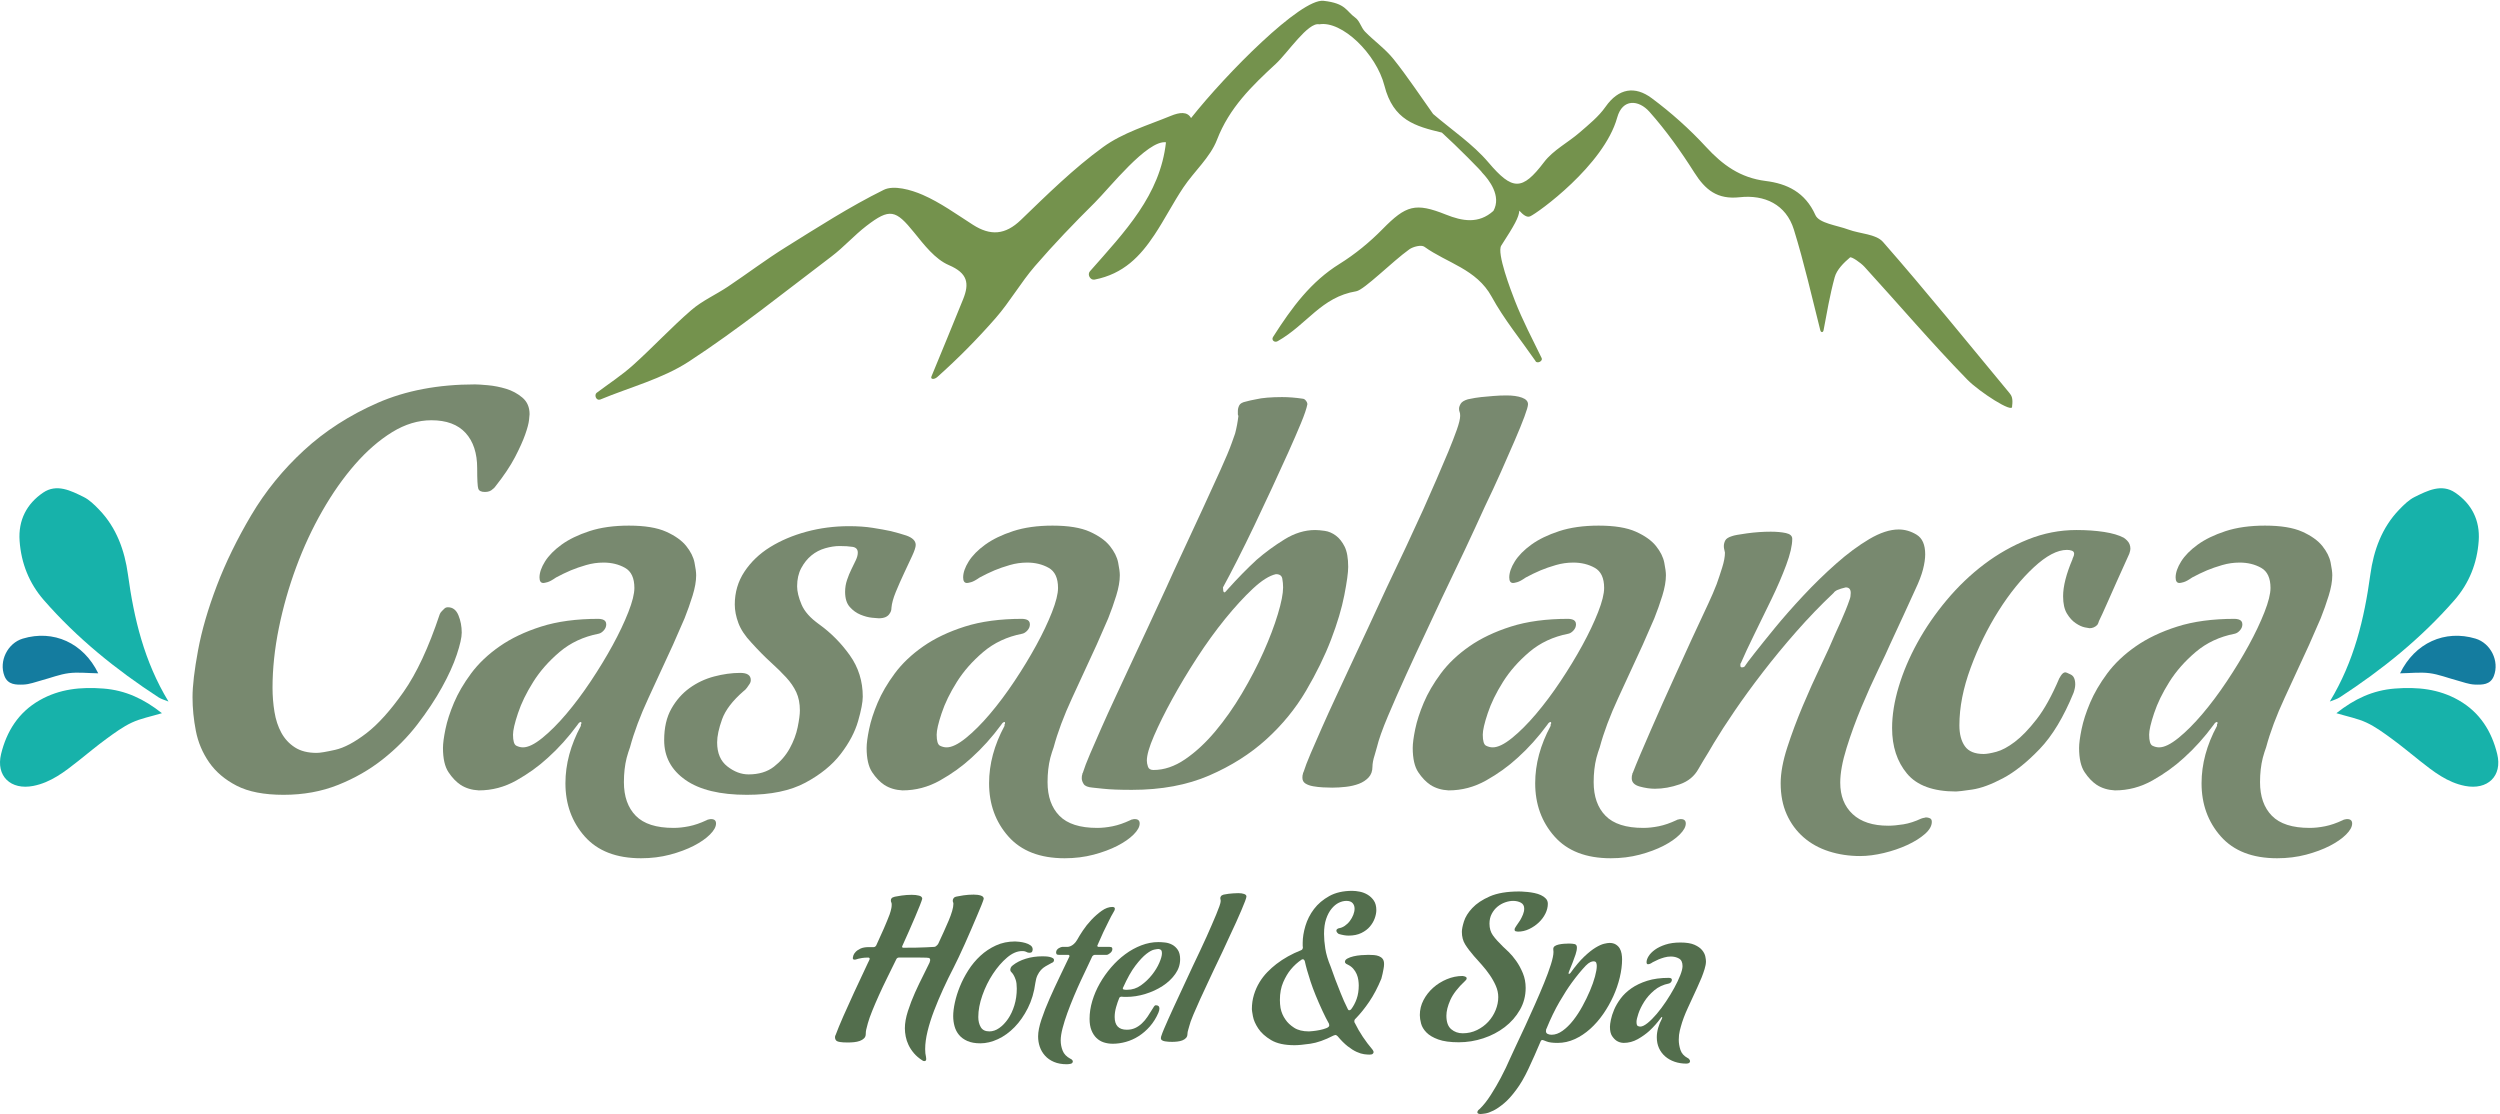 <?xml version="1.0" encoding="UTF-8" standalone="no"?>
<!DOCTYPE svg PUBLIC "-//W3C//DTD SVG 1.1//EN" "http://www.w3.org/Graphics/SVG/1.1/DTD/svg11.dtd">
<svg width="100%" height="100%" viewBox="0 0 2955 1317" version="1.1" xmlns="http://www.w3.org/2000/svg" xmlns:xlink="http://www.w3.org/1999/xlink" xml:space="preserve" xmlns:serif="http://www.serif.com/" style="fill-rule:evenodd;clip-rule:evenodd;stroke-linejoin:round;stroke-miterlimit:2;">
    <g transform="matrix(4.167,0,0,4.167,0,0)">
        <path d="M660.866,198.998C667.794,187.563 670.649,175.499 672.369,162.944C673.297,156.166 675.611,149.667 680.561,144.548C681.871,143.193 683.294,141.777 684.948,140.962C688.572,139.177 692.574,137.127 696.421,139.735C701.087,142.897 703.515,147.562 703.102,153.42C702.655,159.769 700.391,165.447 696.247,170.203C686.811,181.029 675.728,189.966 663.723,197.784C662.87,198.341 661.823,198.601 660.866,198.998Z" style="fill:rgb(23,178,170);fill-rule:nonzero;"/>
        <path d="M662.731,202.304C667.861,198.234 673.094,195.794 679.339,195.313C685.711,194.823 691.742,195.393 697.425,198.633C703.446,202.064 706.784,207.472 708.347,213.862C709.886,220.149 705.6,224.176 699.229,222.934C694.222,221.96 690.322,218.906 686.449,215.843C683.777,213.73 681.164,211.535 678.413,209.532C676.122,207.863 673.794,206.145 671.246,204.958C668.75,203.795 665.956,203.274 662.731,202.304Z" style="fill:rgb(23,178,170);fill-rule:nonzero;"/>
        <path d="M680.794,190.993C685.006,182.334 693.528,178.539 702.194,181.145C706.522,182.447 709.028,187.544 707.403,191.74C706.412,194.298 704.081,194.253 702.022,194.184C700.288,194.127 698.57,193.436 696.856,192.98C694.283,192.297 691.758,191.284 689.143,190.948C686.547,190.615 683.867,190.946 680.794,190.993Z" style="fill:rgb(20,124,159);fill-rule:nonzero;"/>
        <path d="M47.795,198.998C40.867,187.563 38.013,175.499 36.292,162.944C35.364,156.166 33.051,149.667 28.1,144.548C26.79,143.193 25.367,141.777 23.713,140.962C20.089,139.177 16.087,137.127 12.24,139.735C7.574,142.897 5.145,147.562 5.559,153.42C6.007,159.769 8.27,165.447 12.415,170.203C21.85,181.029 32.933,189.966 44.938,197.784C45.791,198.341 46.838,198.601 47.795,198.998Z" style="fill:rgb(23,178,170);fill-rule:nonzero;"/>
        <path d="M45.93,202.304C40.8,198.234 35.566,195.794 29.322,195.313C22.95,194.823 16.919,195.393 11.236,198.633C5.215,202.064 1.877,207.472 0.313,213.862C-1.224,220.149 3.061,224.176 9.432,222.934C14.438,221.96 18.339,218.906 22.213,215.843C24.884,213.73 27.497,211.535 30.248,209.532C32.54,207.863 34.867,206.145 37.415,204.958C39.91,203.795 42.705,203.274 45.93,202.304Z" style="fill:rgb(23,178,170);fill-rule:nonzero;"/>
        <path d="M27.867,190.993C23.654,182.334 15.134,178.539 6.467,181.145C2.139,182.447 -0.365,187.544 1.259,191.74C2.249,194.298 4.58,194.253 6.639,194.184C8.373,194.127 10.091,193.436 11.805,192.98C14.378,192.297 16.903,191.284 19.518,190.948C22.114,190.615 24.795,190.946 27.867,190.993Z" style="fill:rgb(20,124,159);fill-rule:nonzero;"/>
        <path d="M150.218,117.488C150.218,117.593 150.166,118.14 150.066,119.129C149.957,120.122 149.595,121.505 148.968,123.275C148.341,125.052 147.375,127.187 146.073,129.693C144.769,132.194 142.916,134.96 140.519,137.985C140.31,138.298 140.049,138.559 139.735,138.768C139.212,139.291 138.484,139.549 137.547,139.549C136.502,139.549 135.874,139.235 135.669,138.612C135.456,137.985 135.356,136.055 135.356,132.821C135.356,128.547 134.258,125.209 132.071,122.808C129.879,120.408 126.646,119.209 122.367,119.209C118.611,119.209 114.908,120.331 111.256,122.571C107.605,124.819 104.111,127.843 100.773,131.647C97.435,135.459 94.331,139.862 91.463,144.869C88.592,149.875 86.115,155.196 84.032,160.83C81.945,166.463 80.3,172.23 79.102,178.121C77.904,184.016 77.305,189.674 77.305,195.099C77.305,197.394 77.485,199.663 77.852,201.906C78.213,204.15 78.869,206.129 79.806,207.85C80.747,209.571 82.021,210.954 83.642,211.996C85.254,213.042 87.317,213.564 89.823,213.564C90.76,213.564 92.505,213.274 95.062,212.7C97.616,212.129 100.564,210.564 103.906,208.007C107.239,205.453 110.762,201.541 114.465,196.272C118.169,191.005 121.587,183.674 124.716,174.289C124.816,173.975 125.029,173.661 125.339,173.348C125.548,173.143 125.785,172.905 126.047,172.644C126.304,172.387 126.646,172.254 127.06,172.254C128.414,172.254 129.409,173.01 130.035,174.522C130.659,176.034 130.973,177.679 130.973,179.452C130.973,180.807 130.506,182.894 129.565,185.709C128.628,188.528 127.217,191.632 125.339,195.018C123.465,198.412 121.141,201.906 118.378,205.506C115.611,209.104 112.354,212.39 108.598,215.361C104.843,218.334 100.616,220.759 95.923,222.637C91.23,224.514 86.067,225.455 80.433,225.455C74.904,225.455 70.468,224.595 67.131,222.874C63.793,221.152 61.187,218.936 59.309,216.223C57.432,213.512 56.181,210.536 55.554,207.303C54.926,204.07 54.612,200.89 54.612,197.757C54.612,194.527 55.135,190.092 56.181,184.458C57.222,178.825 58.996,172.724 61.501,166.149C64.002,159.579 67.263,152.903 71.276,146.123C75.294,139.344 80.276,133.211 86.224,127.734C92.167,122.261 99.132,117.778 107.11,114.279C115.093,110.785 124.297,109.039 134.728,109.039C135.456,109.039 136.687,109.116 138.408,109.273C140.129,109.43 141.85,109.768 143.571,110.29C145.292,110.813 146.829,111.645 148.188,112.791C149.539,113.941 150.218,115.506 150.218,117.488Z" style="fill:rgb(120,137,111);fill-rule:nonzero;"/>
        <path d="M203.106,233.59C203.106,234.531 202.531,235.572 201.385,236.719C200.235,237.869 198.699,238.934 196.768,239.928C194.838,240.917 192.595,241.753 190.041,242.433C187.483,243.108 184.745,243.45 181.826,243.45C174.837,243.45 169.517,241.388 165.865,237.269C162.214,233.147 160.388,228.113 160.388,222.17C160.388,216.745 161.848,211.32 164.771,205.895L164.771,205.582C164.771,205.477 164.795,205.401 164.848,205.349C164.9,205.297 164.924,205.216 164.924,205.111C164.924,204.906 164.872,204.798 164.771,204.798C164.458,204.798 164.144,205.063 163.83,205.582C161.221,209.129 158.406,212.258 155.382,214.972C152.772,217.372 149.8,219.508 146.463,221.386C143.121,223.264 139.578,224.2 135.822,224.2C133.84,224.096 132.119,223.577 130.659,222.637C129.409,221.8 128.257,220.605 127.217,219.037C126.175,217.473 125.652,215.181 125.652,212.153C125.652,210.902 125.886,209.129 126.356,206.833C126.823,204.541 127.635,202.035 128.781,199.325C129.931,196.61 131.544,193.848 133.631,191.029C135.718,188.214 138.404,185.657 141.689,183.365C144.975,181.068 148.912,179.19 153.504,177.731C158.092,176.271 163.517,175.539 169.778,175.539C170.092,175.539 170.454,175.591 170.872,175.696C171.6,175.905 171.965,176.375 171.965,177.103C171.965,177.731 171.732,178.306 171.262,178.825C170.795,179.347 170.297,179.661 169.778,179.766C165.499,180.602 161.82,182.323 158.744,184.929C155.667,187.535 153.162,190.382 151.236,193.454C149.302,196.534 147.87,199.477 146.933,202.297C145.992,205.111 145.521,207.146 145.521,208.396C145.521,210.175 145.835,211.216 146.463,211.529C147.09,211.839 147.713,211.996 148.341,211.996C149.8,211.996 151.626,211.111 153.817,209.338C156.009,207.564 158.277,205.297 160.622,202.53C162.97,199.768 165.29,196.663 167.586,193.221C169.878,189.778 171.941,186.389 173.767,183.051C175.593,179.713 177.077,176.585 178.226,173.661C179.372,170.742 179.948,168.446 179.948,166.777C179.948,163.962 179.059,162.056 177.286,161.066C175.512,160.073 173.477,159.579 171.185,159.579C169.517,159.579 167.872,159.812 166.255,160.283C164.639,160.753 163.203,161.247 161.953,161.77C160.493,162.393 159.081,163.073 157.73,163.805C156.684,164.533 155.876,164.976 155.301,165.132C154.73,165.289 154.336,165.37 154.131,165.37C153.399,165.37 153.033,164.847 153.033,163.805C153.033,162.45 153.556,160.934 154.598,159.265C155.639,157.601 157.204,156.008 159.294,154.492C161.377,152.984 164.012,151.705 167.196,150.66C170.377,149.618 174.105,149.095 178.383,149.095C182.867,149.095 186.386,149.67 188.943,150.816C191.501,151.966 193.403,153.322 194.658,154.886C195.908,156.45 196.692,158.015 197.002,159.579C197.315,161.143 197.472,162.345 197.472,163.178C197.472,164.847 197.135,166.777 196.455,168.968C195.775,171.156 195.019,173.295 194.187,175.382C193.142,177.783 192.048,180.289 190.902,182.894C188.605,187.9 186.285,192.935 183.937,197.994C181.592,203.053 179.843,207.722 178.697,211.996C178.383,212.832 178.07,213.825 177.756,214.972C177.233,217.059 176.976,219.351 176.976,221.856C176.976,225.926 178.094,229.106 180.338,231.398C182.581,233.694 186.152,234.841 191.059,234.841C192.413,234.841 193.873,234.687 195.437,234.374C197.002,234.06 198.671,233.485 200.444,232.653L200.758,232.496C200.862,232.496 200.995,232.468 201.152,232.416C201.305,232.363 201.485,232.34 201.699,232.34C202.636,232.34 203.106,232.754 203.106,233.59Z" style="fill:rgb(120,137,111);fill-rule:nonzero;"/>
        <path d="M259.749,154.572C259.749,155.196 259.411,156.241 258.732,157.701C258.053,159.164 257.297,160.781 256.463,162.551C255.628,164.328 254.844,166.101 254.116,167.871C253.388,169.648 252.97,171.156 252.865,172.411C252.865,173.034 252.708,173.56 252.395,173.975C251.872,174.912 250.83,175.382 249.266,175.382C249.057,175.382 248.43,175.33 247.388,175.226C246.343,175.125 245.249,174.835 244.103,174.365C242.953,173.894 241.935,173.166 241.051,172.173C240.162,171.184 239.72,169.748 239.72,167.871C239.72,166.725 239.901,165.602 240.27,164.509C240.633,163.411 241.051,162.393 241.521,161.456C241.992,160.516 242.406,159.655 242.772,158.875C243.138,158.091 243.319,157.387 243.319,156.764C243.319,155.823 242.824,155.276 241.835,155.119C240.842,154.962 239.615,154.886 238.155,154.886C236.905,154.886 235.55,155.095 234.09,155.509C232.626,155.928 231.323,156.607 230.177,157.544C229.027,158.485 228.066,159.683 227.282,161.143C226.498,162.607 226.108,164.328 226.108,166.306C226.108,167.77 226.522,169.491 227.358,171.47C228.195,173.452 229.864,175.33 232.369,177.103C235.703,179.504 238.598,182.424 241.051,185.866C243.5,189.308 244.73,193.221 244.73,197.603C244.73,199.168 244.284,201.488 243.399,204.564C242.511,207.644 240.87,210.745 238.469,213.874C236.068,217.007 232.731,219.717 228.456,222.013C224.178,224.305 218.648,225.455 211.869,225.455C204.252,225.455 198.437,224.048 194.424,221.228C190.407,218.414 188.396,214.658 188.396,209.965C188.396,206.419 189.076,203.446 190.431,201.046C191.786,198.645 193.507,196.691 195.594,195.175C197.682,193.667 200.002,192.569 202.559,191.89C205.113,191.214 207.59,190.872 209.991,190.872C211.973,190.872 212.966,191.552 212.966,192.907C212.966,193.325 212.833,193.716 212.572,194.081C212.311,194.447 212.078,194.785 211.869,195.099C211.555,195.517 211.245,195.83 210.932,196.036C207.799,198.75 205.768,201.412 204.827,204.018C203.89,206.628 203.42,208.815 203.42,210.589C203.42,213.616 204.381,215.885 206.315,217.396C208.246,218.908 210.252,219.664 212.339,219.664C215.258,219.664 217.659,218.936 219.537,217.473C221.415,216.014 222.899,214.292 223.997,212.309C225.09,210.331 225.846,208.32 226.265,206.286C226.679,204.251 226.892,202.663 226.892,201.513C226.892,199.534 226.55,197.813 225.874,196.35C225.195,194.89 224.23,193.482 222.979,192.127C221.728,190.772 220.265,189.336 218.596,187.824C216.927,186.312 215.101,184.458 213.119,182.267C211.346,180.389 210.119,178.539 209.444,176.713C208.764,174.888 208.426,173.143 208.426,171.47C208.426,168.027 209.339,164.927 211.164,162.161C212.991,159.398 215.415,157.074 218.439,155.196C221.467,153.322 224.91,151.862 228.77,150.816C232.626,149.775 236.643,149.252 240.817,149.252C243.319,149.252 245.562,149.409 247.545,149.723C249.523,150.032 251.249,150.346 252.708,150.66C254.377,151.078 255.837,151.496 257.092,151.91C258.861,152.538 259.749,153.426 259.749,154.572Z" style="fill:rgb(120,137,111);fill-rule:nonzero;"/>
        <path d="M323.278,233.59C323.278,234.531 322.703,235.572 321.557,236.719C320.406,237.869 318.871,238.934 316.94,239.928C315.01,240.917 312.766,241.753 310.212,242.433C307.655,243.108 304.916,243.45 301.997,243.45C295.008,243.45 289.688,241.388 286.037,237.269C282.385,233.147 280.56,228.113 280.56,222.17C280.56,216.745 282.019,211.32 284.943,205.895L284.943,205.582C284.943,205.477 284.967,205.401 285.019,205.349C285.072,205.297 285.096,205.216 285.096,205.111C285.096,204.906 285.043,204.798 284.943,204.798C284.629,204.798 284.315,205.063 284.002,205.582C281.392,209.129 278.577,212.258 275.553,214.972C272.943,217.372 269.972,219.508 266.634,221.386C263.292,223.264 259.749,224.2 255.994,224.2C254.011,224.096 252.29,223.577 250.83,222.637C249.58,221.8 248.43,220.605 247.388,219.037C246.347,217.473 245.824,215.181 245.824,212.153C245.824,210.902 246.057,209.129 246.528,206.833C246.994,204.541 247.807,202.035 248.953,199.325C250.102,196.61 251.715,193.848 253.802,191.029C255.889,188.214 258.575,185.657 261.861,183.365C265.146,181.068 269.083,179.19 273.675,177.731C278.264,176.271 283.688,175.539 289.949,175.539C290.263,175.539 290.625,175.591 291.043,175.696C291.771,175.905 292.137,176.375 292.137,177.103C292.137,177.731 291.904,178.306 291.433,178.825C290.967,179.347 290.468,179.661 289.949,179.766C285.671,180.602 281.991,182.323 278.915,184.929C275.839,187.535 273.333,190.382 271.407,193.454C269.473,196.534 268.041,199.477 267.104,202.297C266.164,205.111 265.693,207.146 265.693,208.396C265.693,210.175 266.007,211.216 266.634,211.529C267.261,211.839 267.885,211.996 268.512,211.996C269.972,211.996 271.797,211.111 273.989,209.338C276.181,207.564 278.449,205.297 280.793,202.53C283.142,199.768 285.462,196.663 287.758,193.221C290.05,189.778 292.113,186.389 293.938,183.051C295.764,179.713 297.248,176.585 298.398,173.661C299.544,170.742 300.119,168.446 300.119,166.777C300.119,163.962 299.23,162.056 297.457,161.066C295.684,160.073 293.649,159.579 291.357,159.579C289.688,159.579 288.043,159.812 286.427,160.283C284.81,160.753 283.374,161.247 282.124,161.77C280.664,162.393 279.253,163.073 277.902,163.805C276.856,164.533 276.048,164.976 275.473,165.132C274.902,165.289 274.508,165.37 274.303,165.37C273.571,165.37 273.205,164.847 273.205,163.805C273.205,162.45 273.727,160.934 274.769,159.265C275.81,157.601 277.375,156.008 279.466,154.492C281.549,152.984 284.183,151.705 287.368,150.66C290.548,149.618 294.276,149.095 298.555,149.095C303.039,149.095 306.557,149.67 309.115,150.816C311.672,151.966 313.574,153.322 314.829,154.886C316.08,156.45 316.864,158.015 317.173,159.579C317.487,161.143 317.644,162.345 317.644,163.178C317.644,164.847 317.306,166.777 316.626,168.968C315.947,171.156 315.191,173.295 314.358,175.382C313.313,177.783 312.219,180.289 311.073,182.894C308.777,187.9 306.456,192.935 304.108,197.994C301.764,203.053 300.015,207.722 298.869,211.996C298.555,212.832 298.241,213.825 297.928,214.972C297.405,217.059 297.147,219.351 297.147,221.856C297.147,225.926 298.265,229.106 300.509,231.398C302.753,233.694 306.324,234.841 311.23,234.841C312.585,234.841 314.045,234.687 315.609,234.374C317.173,234.06 318.842,233.485 320.616,232.653L320.929,232.496C321.034,232.496 321.166,232.468 321.323,232.416C321.476,232.363 321.657,232.34 321.87,232.34C322.807,232.34 323.278,232.754 323.278,233.59Z" style="fill:rgb(120,137,111);fill-rule:nonzero;"/>
        <path d="M363.96,166.62C363.96,165.788 363.884,164.951 363.728,164.115C363.571,163.282 362.967,162.864 361.926,162.864C360.048,163.282 357.86,164.665 355.355,167.01C352.85,169.358 350.244,172.202 347.53,175.539C344.819,178.877 342.158,182.556 339.552,186.569C336.942,190.587 334.598,194.499 332.51,198.308C330.423,202.116 328.702,205.582 327.347,208.711C325.988,211.839 325.312,214.187 325.312,215.752C325.312,216.274 325.413,216.85 325.626,217.473C325.831,218.101 326.354,218.414 327.19,218.414C330.214,218.414 333.214,217.396 336.186,215.361C339.162,213.327 342,210.693 344.715,207.46C347.425,204.226 349.958,200.628 352.303,196.663C354.651,192.698 356.686,188.789 358.407,184.929C360.128,181.068 361.484,177.494 362.473,174.208C363.466,170.923 363.96,168.393 363.96,166.62ZM382.426,160.83C382.426,162.393 382.06,165.056 381.329,168.811C380.601,172.567 379.346,176.766 377.573,181.406C375.799,186.051 373.427,190.9 370.455,195.959C367.483,201.018 363.728,205.61 359.187,209.728C354.651,213.85 349.251,217.268 342.994,219.978C336.737,222.688 329.43,224.048 321.086,224.048C319.312,224.048 317.748,224.019 316.393,223.968C315.038,223.915 313.888,223.835 312.951,223.734C311.801,223.63 310.816,223.52 309.979,223.421C308.624,223.315 307.764,222.974 307.397,222.403C307.032,221.828 306.847,221.285 306.847,220.759C306.847,220.239 306.903,219.874 307.003,219.664C307.003,219.455 307.06,219.299 307.16,219.194C307.579,217.839 308.258,216.065 309.195,213.874C310.136,211.686 311.202,209.233 312.404,206.519C313.602,203.809 314.905,200.941 316.317,197.913C317.724,194.89 319.103,191.918 320.463,188.994C323.692,182.11 327.138,174.707 330.789,166.777C332.144,163.753 333.761,160.23 335.639,156.213C337.517,152.2 339.367,148.211 341.192,144.246C343.018,140.281 344.687,136.629 346.203,133.292C347.711,129.954 348.785,127.401 349.408,125.623C349.722,124.791 350.035,123.902 350.349,122.965C350.763,121.401 351.077,119.732 351.286,117.955C351.181,117.854 351.129,117.697 351.129,117.488L351.129,116.547C351.129,116.028 351.262,115.506 351.523,114.983C351.78,114.464 352.432,114.098 353.477,113.889C354.205,113.68 355.146,113.471 356.292,113.262C357.129,113.053 358.194,112.9 359.501,112.791C360.804,112.691 362.187,112.635 363.647,112.635C365.525,112.635 367.507,112.791 369.594,113.105C369.803,113.105 370.008,113.209 370.222,113.419C370.636,113.837 370.845,114.255 370.845,114.669C370.636,115.819 370.037,117.593 369.047,119.989C368.054,122.39 366.856,125.153 365.449,128.285C364.041,131.414 362.501,134.776 360.832,138.374C359.164,141.974 357.491,145.524 355.826,149.015C354.153,152.514 352.54,155.799 350.972,158.875C349.408,161.951 348.053,164.533 346.907,166.62C346.907,166.934 346.931,167.247 346.983,167.557C347.035,167.871 347.164,168.027 347.377,168.027C347.477,168.027 347.791,167.714 348.314,167.09C351.024,164.066 353.739,161.3 356.449,158.794C358.85,156.711 361.484,154.781 364.351,153.008C367.222,151.235 370.113,150.346 373.037,150.346C373.764,150.346 374.681,150.426 375.775,150.583C376.869,150.736 377.911,151.183 378.904,151.91C379.893,152.642 380.729,153.687 381.409,155.043C382.084,156.398 382.426,158.328 382.426,160.83Z" style="fill:rgb(120,137,111);fill-rule:nonzero;"/>
        <path d="M433.432,114.669C433.432,115.192 433.094,116.366 432.414,118.192C431.735,120.018 430.827,122.261 429.676,124.919C428.53,127.581 427.227,130.553 425.767,133.839C424.304,137.124 422.791,140.385 421.228,143.619C417.681,151.444 413.611,160.101 409.023,169.592C407.872,172.097 406.365,175.33 404.487,179.295C402.609,183.26 400.731,187.301 398.853,191.423C396.975,195.545 395.254,199.454 393.69,203.157C392.125,206.861 391.081,209.809 390.557,211.996L389.934,214.187C389.725,214.815 389.568,215.414 389.463,215.989C389.359,216.564 389.307,217.059 389.307,217.473C389.307,218.727 388.941,219.745 388.213,220.525C387.481,221.309 386.568,221.908 385.474,222.326C384.376,222.741 383.15,223.03 381.795,223.187C380.44,223.34 379.137,223.421 377.886,223.421C377.05,223.421 376.165,223.393 375.224,223.34C374.288,223.288 373.374,223.187 372.486,223.03C371.601,222.874 370.87,222.612 370.294,222.246C369.723,221.88 369.434,221.333 369.434,220.605C369.434,220.083 369.49,219.717 369.59,219.508C369.59,219.299 369.647,219.145 369.747,219.037C370.165,217.686 370.845,215.908 371.782,213.717C372.723,211.529 373.789,209.076 374.991,206.366C376.19,203.651 377.493,200.785 378.904,197.757C380.311,194.732 381.691,191.761 383.049,188.837C386.279,181.953 389.725,174.55 393.376,166.62C397.233,158.589 400.675,151.235 403.703,144.555C404.954,141.74 406.208,138.901 407.458,136.03C408.709,133.163 409.831,130.529 410.825,128.128C411.814,125.728 412.622,123.645 413.249,121.868C413.872,120.094 414.186,118.791 414.186,117.955C414.186,117.436 414.134,117.07 414.03,116.861C413.925,116.652 413.872,116.342 413.872,115.924C413.872,115.506 414.03,115.039 414.343,114.513C414.657,113.994 415.332,113.576 416.378,113.262C417.837,112.948 419.088,112.743 420.133,112.635C421.175,112.534 422.326,112.43 423.576,112.325C424.827,112.22 426.078,112.168 427.331,112.168C429.101,112.168 430.561,112.377 431.711,112.791C432.857,113.209 433.432,113.837 433.432,114.669Z" style="fill:rgb(120,137,111);fill-rule:nonzero;"/>
        <path d="M478.185,233.59C478.185,234.531 477.61,235.572 476.463,236.719C475.314,237.869 473.778,238.934 471.847,239.928C469.917,240.917 467.673,241.753 465.12,242.433C462.562,243.108 459.824,243.45 456.904,243.45C449.915,243.45 444.595,241.388 440.944,237.269C437.292,233.147 435.467,228.113 435.467,222.17C435.467,216.745 436.926,211.32 439.85,205.895L439.85,205.582C439.85,205.477 439.874,205.401 439.926,205.349C439.979,205.297 440.002,205.216 440.002,205.111C440.002,204.906 439.951,204.798 439.85,204.798C439.537,204.798 439.223,205.063 438.909,205.582C436.299,209.129 433.485,212.258 430.46,214.972C427.85,217.372 424.878,219.508 421.541,221.386C418.2,223.264 414.657,224.2 410.901,224.2C408.918,224.096 407.198,223.577 405.738,222.637C404.487,221.8 403.337,220.605 402.295,219.037C401.254,217.473 400.731,215.181 400.731,212.153C400.731,210.902 400.964,209.129 401.435,206.833C401.902,204.541 402.713,202.035 403.86,199.325C405.01,196.61 406.622,193.848 408.709,191.029C410.796,188.214 413.483,185.657 416.768,183.365C420.053,181.068 423.99,179.19 428.582,177.731C433.17,176.271 438.595,175.539 444.857,175.539C445.17,175.539 445.532,175.591 445.951,175.696C446.678,175.905 447.044,176.375 447.044,177.103C447.044,177.731 446.811,178.306 446.34,178.825C445.873,179.347 445.375,179.661 444.857,179.766C440.578,180.602 436.899,182.323 433.822,184.929C430.746,187.535 428.241,190.382 426.315,193.454C424.38,196.534 422.949,199.477 422.012,202.297C421.071,205.111 420.6,207.146 420.6,208.396C420.6,210.175 420.914,211.216 421.541,211.529C422.168,211.839 422.791,211.996 423.419,211.996C424.878,211.996 426.705,211.111 428.896,209.338C431.087,207.564 433.356,205.297 435.7,202.53C438.048,199.768 440.369,196.663 442.664,193.221C444.957,189.778 447.02,186.389 448.845,183.051C450.671,179.713 452.155,176.585 453.305,173.661C454.452,170.742 455.026,168.446 455.026,166.777C455.026,163.962 454.137,162.056 452.365,161.066C450.591,160.073 448.556,159.579 446.264,159.579C444.595,159.579 442.951,159.812 441.333,160.283C439.717,160.753 438.282,161.247 437.031,161.77C435.572,162.393 434.16,163.073 432.809,163.805C431.763,164.533 430.955,164.976 430.38,165.132C429.809,165.289 429.414,165.37 429.209,165.37C428.478,165.37 428.112,164.847 428.112,163.805C428.112,162.45 428.635,160.934 429.676,159.265C430.718,157.601 432.282,156.008 434.373,154.492C436.456,152.984 439.09,151.705 442.275,150.66C445.456,149.618 449.183,149.095 453.462,149.095C457.946,149.095 461.464,149.67 464.022,150.816C466.58,151.966 468.482,153.322 469.736,154.886C470.987,156.45 471.771,158.015 472.081,159.579C472.394,161.143 472.551,162.345 472.551,163.178C472.551,164.847 472.213,166.777 471.534,168.968C470.854,171.156 470.098,173.295 469.265,175.382C468.22,177.783 467.126,180.289 465.98,182.894C463.684,187.9 461.364,192.935 459.015,197.994C456.671,203.053 454.921,207.722 453.776,211.996C453.462,212.832 453.148,213.825 452.834,214.972C452.312,217.059 452.054,219.351 452.054,221.856C452.054,225.926 453.172,229.106 455.416,231.398C457.661,233.694 461.231,234.841 466.137,234.841C467.493,234.841 468.952,234.687 470.516,234.374C472.081,234.06 473.749,233.485 475.523,232.653L475.836,232.496C475.941,232.496 476.074,232.468 476.231,232.416C476.383,232.363 476.564,232.34 476.778,232.34C477.714,232.34 478.185,232.754 478.185,233.59Z" style="fill:rgb(120,137,111);fill-rule:nonzero;"/>
        <path d="M547.974,233.12C547.974,234.269 547.319,235.416 546.015,236.566C544.712,237.712 543.043,238.754 541.009,239.694C538.974,240.632 536.758,241.388 534.358,241.963C531.957,242.533 529.717,242.823 527.63,242.823C524.501,242.823 521.554,242.377 518.791,241.492C516.025,240.607 513.628,239.276 511.593,237.503C509.559,235.729 507.966,233.566 506.82,231.009C505.67,228.451 505.099,225.508 505.099,222.17C505.099,219.25 505.726,215.856 506.977,211.996C508.228,208.14 509.687,204.226 511.356,200.262C513.025,196.297 514.722,192.517 516.443,188.918C518.164,185.319 519.547,182.267 520.589,179.766C521.112,178.615 521.63,177.469 522.153,176.323C522.572,175.382 523.013,174.341 523.484,173.191C523.955,172.045 524.345,171.003 524.659,170.062C524.868,169.543 524.972,168.916 524.972,168.184C524.972,167.143 524.501,166.62 523.56,166.62C522.623,166.829 521.788,167.09 521.059,167.404C520.641,167.613 520.328,167.871 520.119,168.184C516.466,171.626 512.948,175.282 509.559,179.138C506.168,182.998 502.988,186.859 500.012,190.715C497.04,194.576 494.378,198.227 492.034,201.669C489.686,205.111 487.731,208.14 486.166,210.745C485.64,211.686 485.122,212.571 484.599,213.407C484.076,214.244 483.585,215.048 483.115,215.832C482.644,216.612 482.198,217.372 481.784,218.101C480.633,220.187 478.865,221.647 476.463,222.479C474.063,223.315 471.714,223.734 469.422,223.734C468.067,223.734 466.631,223.52 465.12,223.106C463.608,222.688 462.852,221.908 462.852,220.759C462.852,220.239 462.904,219.874 463.008,219.664C463.008,219.455 463.061,219.299 463.165,219.194C463.688,217.839 464.392,216.118 465.277,214.03C466.162,211.947 467.155,209.651 468.248,207.146C469.346,204.645 470.492,202.035 471.691,199.325C472.889,196.61 474.116,193.9 475.37,191.186C478.185,184.929 481.261,178.253 484.599,171.156C485.435,169.387 486.215,167.557 486.947,165.683C487.47,164.223 487.989,162.655 488.511,160.986C489.034,159.321 489.295,157.91 489.295,156.764C489.191,156.241 489.111,155.875 489.058,155.666C489.006,155.461 488.982,155.196 488.982,154.886C488.982,154.363 489.111,153.844 489.372,153.322C489.633,152.799 490.285,152.381 491.331,152.067C491.849,151.862 493.256,151.597 495.552,151.287C497.849,150.973 500.092,150.816 502.284,150.816C503.949,150.816 505.384,150.949 506.587,151.206C507.782,151.468 508.384,152.015 508.384,152.851C508.384,154.729 507.809,157.206 506.664,160.283C505.513,163.363 504.134,166.568 502.517,169.905C500.897,173.247 499.281,176.557 497.667,179.842C496.047,183.127 494.773,185.866 493.831,188.058C493.727,188.162 493.674,188.267 493.674,188.371L493.674,188.837C493.674,189.151 493.831,189.308 494.145,189.308C494.458,189.308 494.716,189.207 494.929,188.994C495.03,188.894 495.134,188.737 495.239,188.528C495.343,188.319 496.152,187.249 497.667,185.319C499.175,183.389 501.11,180.992 503.455,178.121C505.803,175.254 508.489,172.202 511.513,168.968C514.537,165.735 517.641,162.707 520.827,159.893C524.007,157.074 527.135,154.753 530.211,152.928C533.289,151.106 536.079,150.189 538.584,150.189C540.358,150.189 542.05,150.688 543.671,151.677C545.288,152.67 546.096,154.52 546.096,157.23C546.096,158.485 545.882,159.92 545.468,161.533C545.05,163.154 544.319,165.056 543.277,167.247C542.236,169.543 541.114,171.993 539.915,174.602C538.712,177.208 537.434,179.975 536.079,182.894C535.456,184.354 534.358,186.702 532.793,189.935C531.229,193.168 529.637,196.715 528.02,200.575C526.404,204.436 524.997,208.297 523.797,212.153C522.594,216.014 521.997,219.299 521.997,222.013C521.997,225.768 523.169,228.74 525.519,230.933C527.868,233.12 531.229,234.218 535.613,234.218C536.863,234.218 538.294,234.085 539.915,233.827C541.532,233.566 543.225,233.016 544.998,232.183C545.103,232.183 545.259,232.131 545.468,232.026C545.677,232.026 545.834,231.998 545.939,231.949C546.039,231.893 546.197,231.869 546.41,231.869C546.719,231.869 547.057,231.949 547.427,232.106C547.789,232.259 547.974,232.597 547.974,233.12Z" style="fill:rgb(120,137,111);fill-rule:nonzero;"/>
        <path d="M604.303,155.666C604.303,155.98 604.199,156.45 603.99,157.074C602.74,159.893 601.537,162.551 600.391,165.056C599.454,167.143 598.513,169.254 597.576,171.393C596.635,173.533 595.903,175.125 595.384,176.166C595.28,176.585 595.123,176.947 594.914,177.26C594.287,177.888 593.559,178.197 592.722,178.197C592.618,178.197 592.175,178.121 591.395,177.964C590.611,177.807 589.75,177.417 588.814,176.79C587.872,176.166 587.037,175.254 586.308,174.051C585.577,172.853 585.214,171.212 585.214,169.125C585.214,166.306 586.099,162.812 587.872,158.642C587.872,158.537 587.925,158.38 588.03,158.171C588.239,157.753 588.343,157.387 588.343,157.074C588.343,156.659 588.134,156.37 587.716,156.213C587.297,156.056 586.828,155.98 586.308,155.98C583.594,155.98 580.465,157.624 576.918,160.91C573.372,164.195 570.035,168.317 566.906,173.271C563.778,178.226 561.139,183.598 559.004,189.389C556.865,195.175 555.795,200.628 555.795,205.739C555.795,208.244 556.318,210.226 557.36,211.686C558.401,213.146 560.178,213.874 562.679,213.874C563.516,213.874 564.714,213.669 566.279,213.251C567.843,212.832 569.592,211.895 571.522,210.432C573.453,208.972 575.511,206.833 577.703,204.018C579.895,201.199 582.03,197.343 584.117,192.436C584.221,192.231 584.378,191.97 584.587,191.656C585.001,191.029 585.419,190.715 585.838,190.715C586.047,190.715 586.566,190.929 587.402,191.343C588.239,191.761 588.657,192.698 588.657,194.157C588.657,194.785 588.5,195.569 588.186,196.506C585.372,203.391 582.163,208.711 578.564,212.467C574.964,216.223 571.495,218.989 568.157,220.759C564.819,222.532 561.9,223.601 559.394,223.968C556.893,224.333 555.377,224.514 554.858,224.514C548.388,224.514 543.747,222.817 540.932,219.432C538.114,216.041 536.706,211.738 536.706,206.519C536.706,202.872 537.333,198.959 538.584,194.785C539.834,190.615 541.608,186.441 543.904,182.267C546.197,178.097 548.963,174.08 552.196,170.219C555.429,166.363 558.976,162.969 562.836,160.049C566.697,157.13 570.842,154.781 575.278,153.008C579.709,151.235 584.274,150.346 588.966,150.346C591.886,150.346 594.524,150.531 596.872,150.893C599.216,151.263 601.067,151.809 602.425,152.538C602.74,152.747 603.053,153.008 603.363,153.322C603.99,153.945 604.303,154.729 604.303,155.666Z" style="fill:rgb(120,137,111);fill-rule:nonzero;"/>
        <path d="M667.205,233.59C667.205,234.531 666.629,235.572 665.483,236.719C664.333,237.869 662.797,238.934 660.867,239.928C658.937,240.917 656.693,241.753 654.139,242.433C651.581,243.108 648.843,243.45 645.923,243.45C638.935,243.45 633.615,241.388 629.963,237.269C626.312,233.147 624.487,228.113 624.487,222.17C624.487,216.745 625.946,211.32 628.87,205.895L628.87,205.582C628.87,205.477 628.894,205.401 628.946,205.349C628.998,205.297 629.022,205.216 629.022,205.111C629.022,204.906 628.97,204.798 628.87,204.798C628.556,204.798 628.243,205.063 627.928,205.582C625.319,209.129 622.504,212.258 619.48,214.972C616.871,217.372 613.898,219.508 610.561,221.386C607.219,223.264 603.676,224.2 599.92,224.2C597.938,224.096 596.217,223.577 594.757,222.637C593.506,221.8 592.357,220.605 591.315,219.037C590.274,217.473 589.75,215.181 589.75,212.153C589.75,210.902 589.984,209.129 590.455,206.833C590.92,204.541 591.733,202.035 592.879,199.325C594.03,196.61 595.642,193.848 597.729,191.029C599.816,188.214 602.502,185.657 605.788,183.365C609.073,181.068 613.009,179.19 617.602,177.731C622.19,176.271 627.615,175.539 633.876,175.539C634.19,175.539 634.551,175.591 634.97,175.696C635.698,175.905 636.064,176.375 636.064,177.103C636.064,177.731 635.831,178.306 635.36,178.825C634.893,179.347 634.395,179.661 633.876,179.766C629.597,180.602 625.918,182.323 622.841,184.929C619.765,187.535 617.26,190.382 615.334,193.454C613.4,196.534 611.968,199.477 611.032,202.297C610.09,205.111 609.62,207.146 609.62,208.396C609.62,210.175 609.933,211.216 610.561,211.529C611.188,211.839 611.811,211.996 612.439,211.996C613.898,211.996 615.724,211.111 617.915,209.338C620.107,207.564 622.375,205.297 624.719,202.53C627.068,199.768 629.388,196.663 631.684,193.221C633.977,189.778 636.039,186.389 637.865,183.051C639.691,179.713 641.174,176.585 642.325,173.661C643.471,170.742 644.045,168.446 644.045,166.777C644.045,163.962 643.157,162.056 641.383,161.066C639.611,160.073 637.576,159.579 635.284,159.579C633.615,159.579 631.97,159.812 630.353,160.283C628.737,160.753 627.301,161.247 626.05,161.77C624.591,162.393 623.179,163.073 621.829,163.805C620.783,164.533 619.974,164.976 619.4,165.132C618.829,165.289 618.434,165.37 618.229,165.37C617.497,165.37 617.131,164.847 617.131,163.805C617.131,162.45 617.654,160.934 618.696,159.265C619.737,157.601 621.301,156.008 623.393,154.492C625.476,152.984 628.11,151.705 631.294,150.66C634.475,149.618 638.203,149.095 642.482,149.095C646.965,149.095 650.484,149.67 653.041,150.816C655.599,151.966 657.501,153.322 658.755,154.886C660.006,156.45 660.79,158.015 661.1,159.579C661.414,161.143 661.571,162.345 661.571,163.178C661.571,164.847 661.233,166.777 660.553,168.968C659.873,171.156 659.118,173.295 658.286,175.382C657.24,177.783 656.146,180.289 654.999,182.894C652.704,187.9 650.383,192.935 648.035,197.994C645.691,203.053 643.941,207.722 642.795,211.996C642.482,212.832 642.167,213.825 641.854,214.972C641.331,217.059 641.074,219.351 641.074,221.856C641.074,225.926 642.192,229.106 644.436,231.398C646.68,233.694 650.25,234.841 655.157,234.841C656.512,234.841 657.971,234.687 659.536,234.374C661.1,234.06 662.769,233.485 664.542,232.653L664.856,232.496C664.96,232.496 665.093,232.468 665.249,232.416C665.403,232.363 665.583,232.34 665.796,232.34C666.734,232.34 667.205,232.754 667.205,233.59Z" style="fill:rgb(120,137,111);fill-rule:nonzero;"/>
        <path d="M570.004,111.492C558.114,97.144 546.398,82.642 534.123,68.629C532.131,66.355 527.624,66.341 524.337,65.125C521.056,63.912 515.991,63.331 514.959,61.02C512.038,54.479 506.844,52.087 500.854,51.336C493.626,50.429 488.65,46.807 483.912,41.661C479.253,36.6 474.027,31.941 468.506,27.836C463.802,24.339 459.143,24.973 455.413,30.305C453.477,33.07 450.705,35.297 448.119,37.547C444.795,40.439 440.57,42.573 437.986,45.982C431.75,54.208 428.996,54.069 422.194,46.061C417.745,40.824 411.792,36.864 406.514,32.332C402.796,27.123 399.277,21.756 395.286,16.766C392.967,13.868 389.814,11.653 387.197,8.974C386.095,7.846 385.691,5.92 384.474,5.046C381.8,3.126 381.856,0.958 375.433,0.231C369.011,-0.496 347.83,20.876 337.848,33.492C336.8,31.561 334.574,31.852 332.133,32.855C325.588,35.542 318.502,37.643 312.897,41.718C304.532,47.8 297.061,55.177 289.582,62.389C285.131,66.681 280.943,66.934 275.981,63.762C271.313,60.778 266.752,57.462 261.72,55.266C258.381,53.809 253.502,52.458 250.691,53.848C241.059,58.607 231.956,64.471 222.81,70.167C217.215,73.651 211.942,77.651 206.458,81.319C203.046,83.601 199.17,85.305 196.101,87.961C190.38,92.912 185.215,98.5 179.585,103.562C176.363,106.46 172.68,108.845 169.205,111.46C168.521,112.07 169.09,113.719 170.244,113.339C178.683,109.829 187.872,107.468 195.399,102.559C209.404,93.423 222.486,82.863 235.847,72.758C239.335,70.119 242.282,66.766 245.75,64.097C252.399,58.979 254.073,59.497 259.281,65.932C262.124,69.445 265.237,73.523 269.148,75.2C274.511,77.499 275.008,80.384 273.199,84.871C270.246,92.196 267.217,99.491 264.209,106.793C263.866,107.626 264.985,107.733 265.877,106.939C271.711,101.747 277.247,96.144 282.421,90.224C286.46,85.602 289.543,80.148 293.556,75.499C298.935,69.267 304.657,63.308 310.507,57.51C314.692,53.362 325.411,39.675 330.739,40.359C329.066,55.368 319.143,65.635 309.164,76.96C308.34,77.894 309.285,79.547 310.467,79.316C318.738,77.705 323.46,72.644 327.454,66.639C330.362,62.265 332.748,57.543 335.667,53.177C338.742,48.578 343.284,44.645 345.204,39.659C348.697,30.584 355.064,24.412 361.91,18.095C365.256,15.005 371.071,6.169 374.221,6.896C380.644,5.806 390.406,15.262 392.709,24.318C395.201,34.111 401.47,35.804 408.999,37.613C413.231,41.438 420.63,48.92 420.419,48.963C422.374,51.002 425.968,55.604 423.62,59.818C419.421,63.602 414.776,62.718 410.145,60.87C401.474,57.41 398.837,58.212 392.176,64.99C388.528,68.703 384.385,72.104 379.97,74.852C371.885,79.885 366.558,87.032 361.101,95.595C360.571,96.426 361.496,97.298 362.404,96.785C370.767,92.062 374.745,84.265 384.704,82.62C386.956,82.247 394.913,74.197 399.756,70.731C400.852,69.947 403.181,69.38 404.021,69.987C410.428,74.616 418.826,76.308 423.121,84.165C426.629,90.583 431.357,96.335 435.544,102.382C435.868,103.293 437.834,102.492 437.251,101.472C434.664,96.169 431.87,90.829 429.728,85.352C428.577,82.408 424.499,71.744 425.842,69.664C429.635,63.787 430.823,61.657 430.965,59.757C432.053,60.958 433.115,61.763 434.025,61.37C436.143,60.456 454.981,46.885 458.733,33.333C460.233,27.917 464.82,28.268 467.879,31.711C472.598,37.021 476.78,42.891 480.585,48.906C483.729,53.874 487.12,56.65 493.495,55.947C500.498,55.175 506.625,57.968 508.841,65.11C511.758,74.514 513.931,84.149 516.343,93.682C516.517,94.368 517.136,94.373 517.268,93.674C518.161,88.954 519.038,83.732 520.422,78.649C521.01,76.492 522.985,74.543 524.773,73.024C525.144,72.709 527.761,74.469 528.881,75.695C538.619,86.359 547.985,97.378 558.064,107.705C561.385,111.109 571.126,117.415 570.742,115.27C571.057,112.967 570.581,112.187 570.004,111.492Z" style="fill:rgb(116,146,77);fill-rule:nonzero;"/>
        <path d="M279.043,254.949C278.963,255.266 278.756,255.85 278.42,256.699C278.084,257.55 277.658,258.569 277.144,259.755C276.63,260.941 276.077,262.237 275.483,263.641C274.89,265.046 274.287,266.42 273.674,267.765C273.06,269.109 272.477,270.375 271.923,271.561C271.369,272.748 270.894,273.718 270.499,274.469C269.471,276.447 268.482,278.474 267.533,280.55C266.584,282.627 265.724,284.674 264.952,286.691C264.181,288.708 263.567,290.646 263.113,292.506C262.658,294.365 262.431,296.065 262.431,297.607C262.431,298.438 262.509,299.17 262.668,299.803C262.707,299.961 262.727,300.159 262.727,300.396C262.727,300.791 262.549,300.99 262.193,300.99C261.995,300.99 261.816,300.931 261.659,300.811C260.67,300.179 259.859,299.486 259.226,298.735C258.594,297.983 258.088,297.212 257.713,296.421C257.337,295.63 257.07,294.828 256.913,294.018C256.754,293.208 256.674,292.427 256.674,291.675C256.674,290.212 256.962,288.59 257.536,286.809C258.109,285.029 258.782,283.279 259.553,281.559C260.324,279.838 261.096,278.227 261.867,276.724C262.638,275.221 263.241,273.994 263.677,273.045C263.677,273.006 263.696,272.926 263.736,272.808C263.814,272.65 263.854,272.472 263.854,272.273C263.854,272.036 263.755,271.858 263.558,271.739C263.359,271.661 262.529,271.621 261.066,271.621L254.895,271.621C254.816,271.621 254.737,271.642 254.658,271.681C254.46,271.76 254.322,271.898 254.243,272.096C253.372,273.876 252.512,275.626 251.662,277.347C250.811,279.067 250.03,280.719 249.318,282.301C248.606,283.883 247.973,285.356 247.42,286.721C246.866,288.085 246.45,289.263 246.174,290.251C245.936,291.121 245.778,291.734 245.699,292.09C245.62,292.446 245.58,292.842 245.58,293.276C245.58,293.791 245.422,294.207 245.106,294.522C244.789,294.839 244.384,295.086 243.89,295.265C243.394,295.442 242.851,295.56 242.258,295.62C241.665,295.68 241.091,295.709 240.538,295.709C240.063,295.709 239.637,295.699 239.262,295.68C238.886,295.659 238.599,295.63 238.401,295.591C237.769,295.511 237.354,295.353 237.156,295.116C236.958,294.879 236.859,294.622 236.859,294.345C236.859,294.068 236.879,293.891 236.918,293.81L237.037,293.573C237.274,292.941 237.581,292.159 237.956,291.229C238.333,290.301 238.758,289.302 239.232,288.233C239.707,287.166 240.211,286.049 240.745,284.882C241.279,283.715 241.803,282.559 242.317,281.41C243.543,278.761 244.848,275.973 246.233,273.045L246.471,272.57C246.628,272.254 246.708,272.036 246.708,271.918C246.708,271.879 246.648,271.799 246.53,271.681C246.49,271.642 246.45,271.621 246.411,271.621C245.62,271.621 244.997,271.661 244.542,271.739C244.087,271.819 243.741,271.888 243.504,271.947C243.267,272.007 243.068,272.066 242.911,272.125C242.752,272.184 242.574,272.214 242.377,272.214C242.059,272.214 241.902,272.057 241.902,271.739C241.902,271.621 241.951,271.393 242.05,271.058C242.149,270.722 242.367,270.375 242.703,270.018C243.038,269.663 243.504,269.347 244.097,269.069C244.691,268.794 245.481,268.654 246.471,268.654L247.835,268.654C248.033,268.654 248.21,268.575 248.369,268.417C248.448,268.338 248.507,268.26 248.547,268.18C249.378,266.399 250.109,264.778 250.742,263.314C251.374,261.851 251.909,260.548 252.344,259.398C252.423,259.083 252.522,258.767 252.641,258.449C252.72,258.173 252.789,257.877 252.849,257.56C252.908,257.243 252.937,256.928 252.937,256.61C252.937,256.294 252.898,256.076 252.819,255.958C252.739,255.839 252.7,255.642 252.7,255.364C252.7,255.167 252.769,254.978 252.908,254.801C253.046,254.623 253.353,254.475 253.828,254.355C254.143,254.277 254.777,254.168 255.726,254.029C256.674,253.892 257.644,253.821 258.633,253.821C259.424,253.821 260.117,253.901 260.709,254.059C261.303,254.218 261.6,254.515 261.6,254.949C261.519,255.266 261.303,255.879 260.946,256.789C260.591,257.698 260.146,258.776 259.612,260.022C259.079,261.268 258.493,262.613 257.862,264.057C257.229,265.501 256.596,266.914 255.963,268.299C255.924,268.299 255.904,268.318 255.904,268.357L255.904,268.536C255.904,268.734 256.002,268.832 256.2,268.832C257.584,268.832 258.821,268.823 259.909,268.803C260.997,268.783 261.915,268.754 262.668,268.714C263.538,268.675 264.289,268.635 264.922,268.595C265.12,268.595 265.288,268.546 265.427,268.446C265.565,268.349 265.694,268.239 265.812,268.12C265.97,267.963 266.089,267.805 266.168,267.645C266.682,266.539 267.197,265.421 267.711,264.294C268.225,263.166 268.69,262.108 269.105,261.119C269.52,260.131 269.847,259.231 270.084,258.42C270.322,257.609 270.44,256.928 270.44,256.373C270.44,256.176 270.411,256.027 270.351,255.928C270.292,255.83 270.262,255.661 270.262,255.424C270.262,255.226 270.341,255.009 270.499,254.77C270.657,254.533 270.974,254.376 271.449,254.296C271.725,254.218 272.339,254.109 273.288,253.97C274.237,253.832 275.206,253.763 276.195,253.763C276.986,253.763 277.658,253.851 278.212,254.029C278.766,254.207 279.043,254.515 279.043,254.949Z" style="fill:rgb(83,110,77);fill-rule:nonzero;"/>
        <path d="M298.978,272.333C298.978,272.728 298.741,273.006 298.266,273.163C297.673,273.48 297.119,273.786 296.605,274.083C296.09,274.38 295.645,274.735 295.27,275.151C294.893,275.566 294.567,276.061 294.291,276.635C294.014,277.208 293.816,277.91 293.698,278.74C293.342,281.431 292.63,283.834 291.562,285.949C290.494,288.065 289.238,289.865 287.794,291.349C286.35,292.832 284.778,293.969 283.078,294.76C281.376,295.551 279.715,295.946 278.094,295.946C276.63,295.946 275.403,295.728 274.415,295.294C273.426,294.858 272.635,294.285 272.042,293.573C271.449,292.861 271.023,292.041 270.767,291.111C270.509,290.183 270.381,289.223 270.381,288.233C270.381,287.127 270.538,285.841 270.855,284.377C271.171,282.914 271.646,281.401 272.279,279.838C272.912,278.276 273.712,276.733 274.682,275.211C275.651,273.688 276.789,272.323 278.094,271.116C279.399,269.91 280.872,268.932 282.514,268.18C284.155,267.429 285.964,267.053 287.943,267.053C288.18,267.053 288.575,267.082 289.129,267.142C289.683,267.201 290.247,267.31 290.82,267.468C291.393,267.626 291.888,267.853 292.304,268.15C292.719,268.446 292.926,268.832 292.926,269.307C292.926,269.506 292.876,269.713 292.778,269.93C292.679,270.147 292.412,270.257 291.977,270.257C291.779,270.257 291.63,270.237 291.532,270.197C291.433,270.158 291.325,270.108 291.206,270.049C291.087,269.989 290.939,269.93 290.761,269.871C290.583,269.811 290.295,269.781 289.9,269.781C288.516,269.781 287.102,270.395 285.658,271.621C284.214,272.848 282.879,274.39 281.654,276.249C280.427,278.108 279.429,280.135 278.657,282.33C277.886,284.525 277.5,286.572 277.5,288.471C277.5,289.618 277.738,290.587 278.212,291.378C278.687,292.17 279.497,292.564 280.645,292.564C281.594,292.564 282.523,292.249 283.434,291.615C284.343,290.983 285.173,290.123 285.925,289.034C286.676,287.947 287.28,286.661 287.735,285.178C288.189,283.694 288.417,282.103 288.417,280.402C288.417,279.374 288.318,278.562 288.121,277.97C287.922,277.376 287.715,276.901 287.497,276.546C287.28,276.189 287.072,275.923 286.874,275.744C286.676,275.566 286.578,275.358 286.578,275.121C286.578,274.964 286.617,274.766 286.697,274.528C286.775,274.291 286.973,274.054 287.29,273.816C288.278,273.025 289.505,272.402 290.969,271.947C292.432,271.493 294.014,271.265 295.715,271.265C295.991,271.265 296.317,271.275 296.694,271.295C297.069,271.315 297.425,271.364 297.762,271.443C298.098,271.522 298.385,271.631 298.622,271.769C298.859,271.908 298.978,272.096 298.978,272.333Z" style="fill:rgb(83,110,77);fill-rule:nonzero;"/>
        <path d="M316.243,257.798C316.243,258.035 316.124,258.332 315.887,258.686C315.412,259.479 314.937,260.368 314.463,261.356C314.027,262.187 313.533,263.196 312.979,264.383C312.425,265.569 311.852,266.855 311.259,268.239C311.259,268.476 311.397,268.595 311.674,268.595L314.759,268.595C315.115,268.595 315.332,268.665 315.412,268.803C315.491,268.941 315.531,269.069 315.531,269.188C315.531,269.624 315.323,270.01 314.908,270.346C314.493,270.682 314.166,270.85 313.929,270.85L310.547,270.85C310.349,270.85 310.17,270.93 310.013,271.087L309.835,271.265C309.518,271.976 309.073,272.926 308.5,274.113C307.926,275.3 307.303,276.615 306.631,278.059C305.958,279.503 305.286,281.025 304.614,282.627C303.941,284.228 303.328,285.792 302.774,287.314C302.22,288.837 301.766,290.28 301.41,291.645C301.054,293.01 300.876,294.167 300.876,295.116C300.876,296.144 301.063,297.123 301.439,298.053C301.815,298.981 302.517,299.724 303.546,300.277C303.664,300.316 303.783,300.376 303.902,300.456C303.98,300.534 304.07,300.624 304.169,300.723C304.267,300.821 304.317,300.95 304.317,301.108C304.277,301.465 304.06,301.682 303.664,301.761C303.268,301.84 302.913,301.88 302.597,301.88C301.211,301.88 300.005,301.662 298.977,301.227C297.948,300.791 297.098,300.198 296.426,299.447C295.753,298.695 295.259,297.854 294.943,296.926C294.626,295.996 294.468,295.017 294.468,293.988C294.468,292.684 294.784,291.081 295.417,289.183C296.05,287.284 296.831,285.287 297.761,283.19C298.69,281.095 299.66,278.998 300.668,276.901C301.677,274.806 302.576,272.926 303.368,271.265C303.368,270.988 303.249,270.85 303.012,270.85L300.342,270.85C299.986,270.85 299.768,270.77 299.689,270.612C299.61,270.455 299.571,270.315 299.571,270.197C299.571,269.881 299.649,269.624 299.808,269.426C299.966,269.228 300.143,269.069 300.342,268.951C300.539,268.832 300.727,268.743 300.906,268.684C301.083,268.625 301.211,268.595 301.291,268.595L302.774,268.595C303.051,268.595 303.368,268.517 303.724,268.357C304,268.239 304.307,268.031 304.643,267.734C304.979,267.438 305.306,267.014 305.622,266.459C305.938,265.866 306.443,265.046 307.135,263.997C307.827,262.949 308.638,261.931 309.568,260.941C310.497,259.953 311.476,259.093 312.505,258.36C313.533,257.629 314.541,257.263 315.531,257.263C316.005,257.263 316.243,257.44 316.243,257.798Z" style="fill:rgb(83,110,77);fill-rule:nonzero;"/>
        <path d="M329.591,270.434C329.591,269.881 329.473,269.535 329.235,269.396C328.998,269.258 328.78,269.188 328.582,269.188C328.384,269.188 327.989,269.248 327.396,269.366C326.803,269.485 326.061,269.891 325.171,270.583C324.281,271.275 323.262,272.362 322.116,273.846C320.968,275.329 319.781,277.435 318.556,280.165C318.516,280.165 318.497,280.184 318.497,280.224L318.497,280.402C318.497,280.56 318.595,280.659 318.793,280.698C318.991,280.738 319.158,280.758 319.297,280.758L319.742,280.758C321.166,280.758 322.472,280.333 323.658,279.482C324.845,278.632 325.883,277.643 326.773,276.516C327.663,275.389 328.354,274.252 328.85,273.104C329.344,271.957 329.591,271.067 329.591,270.434ZM334.753,272.096C334.753,273.6 334.288,275.003 333.359,276.308C332.429,277.613 331.232,278.74 329.769,279.69C328.306,280.64 326.674,281.391 324.874,281.944C323.074,282.499 321.285,282.775 319.505,282.775L318.852,282.775C318.615,282.775 318.378,282.756 318.141,282.716C317.982,282.716 317.873,282.736 317.814,282.775C317.755,282.815 317.685,282.854 317.606,282.893C317.527,282.974 317.488,283.033 317.488,283.072C317.171,283.823 316.874,284.684 316.598,285.652C316.321,286.622 316.183,287.561 316.183,288.471C316.183,290.884 317.329,292.09 319.623,292.09C320.493,292.09 321.275,291.933 321.967,291.615C322.659,291.3 323.302,290.864 323.895,290.31C324.489,289.757 325.042,289.094 325.557,288.322C326.07,287.552 326.604,286.711 327.159,285.801C327.198,285.723 327.257,285.623 327.337,285.504C327.494,285.267 327.672,285.148 327.871,285.148C328.543,285.148 328.879,285.466 328.879,286.098C328.879,286.415 328.78,286.809 328.582,287.284C327.95,288.748 327.148,290.034 326.18,291.141C325.21,292.249 324.152,293.168 323.005,293.899C321.858,294.632 320.652,295.176 319.386,295.531C318.12,295.888 316.874,296.065 315.648,296.065C314.738,296.065 313.888,295.936 313.097,295.68C312.306,295.422 311.614,295.007 311.02,294.434C310.427,293.86 309.953,293.128 309.597,292.238C309.241,291.349 309.063,290.271 309.063,289.005C309.063,287.344 309.32,285.652 309.834,283.932C310.348,282.212 311.06,280.55 311.97,278.948C312.879,277.347 313.947,275.833 315.174,274.409C316.399,272.985 317.734,271.739 319.179,270.672C320.622,269.603 322.145,268.764 323.747,268.15C325.349,267.537 326.96,267.23 328.582,267.23C329.136,267.23 329.769,267.27 330.481,267.35C331.193,267.429 331.865,267.637 332.498,267.972C333.131,268.309 333.664,268.803 334.101,269.455C334.535,270.108 334.753,270.988 334.753,272.096Z" style="fill:rgb(83,110,77);fill-rule:nonzero;"/>
        <path d="M353.561,254.296C353.561,254.495 353.432,254.939 353.175,255.631C352.917,256.324 352.572,257.174 352.137,258.183C351.701,259.191 351.207,260.319 350.654,261.565C350.099,262.81 349.526,264.047 348.933,265.272C347.588,268.239 346.045,271.522 344.305,275.121C343.87,276.07 343.297,277.297 342.584,278.8C341.872,280.304 341.161,281.836 340.449,283.398C339.737,284.961 339.084,286.444 338.491,287.848C337.897,289.252 337.501,290.369 337.304,291.2L337.067,292.031C336.987,292.268 336.928,292.496 336.889,292.713C336.849,292.931 336.83,293.119 336.83,293.276C336.83,293.751 336.69,294.137 336.414,294.434C336.137,294.73 335.791,294.957 335.376,295.116C334.96,295.273 334.495,295.383 333.982,295.442C333.467,295.502 332.973,295.531 332.498,295.531C332.181,295.531 331.846,295.521 331.49,295.502C331.134,295.481 330.788,295.442 330.452,295.383C330.116,295.323 329.839,295.225 329.621,295.086C329.404,294.947 329.294,294.74 329.294,294.463C329.294,294.266 329.315,294.128 329.354,294.048C329.354,293.969 329.374,293.91 329.413,293.87C329.572,293.356 329.829,292.684 330.185,291.852C330.54,291.022 330.946,290.093 331.401,289.064C331.855,288.036 332.35,286.948 332.884,285.801C333.418,284.654 333.942,283.527 334.456,282.419C335.682,279.809 336.987,277.001 338.372,273.994C339.835,270.949 341.14,268.16 342.288,265.629C342.763,264.56 343.237,263.483 343.712,262.394C344.186,261.308 344.611,260.31 344.988,259.398C345.363,258.489 345.67,257.698 345.907,257.026C346.144,256.354 346.263,255.859 346.263,255.542C346.263,255.345 346.243,255.207 346.204,255.127C346.164,255.048 346.144,254.93 346.144,254.77C346.144,254.613 346.204,254.435 346.323,254.237C346.441,254.04 346.698,253.881 347.094,253.763C347.647,253.643 348.122,253.564 348.518,253.525C348.913,253.486 349.348,253.446 349.823,253.406C350.298,253.367 350.772,253.347 351.247,253.347C351.919,253.347 352.473,253.427 352.908,253.584C353.343,253.743 353.561,253.98 353.561,254.296Z" style="fill:rgb(83,110,77);fill-rule:nonzero;"/>
        <path d="M377.055,290.844C377.055,290.766 377.044,290.706 377.025,290.666C377.005,290.627 376.996,290.587 376.996,290.548L376.996,290.429C376.678,289.875 376.372,289.302 376.076,288.708C375.78,288.115 375.472,287.482 375.157,286.809C373.653,283.566 372.516,280.768 371.745,278.414C370.974,276.061 370.429,274.133 370.114,272.63L369.995,272.393C369.876,272.194 369.737,272.096 369.58,272.096C369.46,272.096 369.362,272.116 369.283,272.155C368.096,272.946 367.047,273.895 366.138,275.003C365.346,275.952 364.634,277.149 364.002,278.593C363.369,280.037 363.052,281.727 363.052,283.665C363.052,284.417 363.112,285.169 363.231,285.92C363.468,287.146 363.943,288.254 364.655,289.242C365.208,290.073 366.019,290.835 367.087,291.526C368.155,292.219 369.559,292.564 371.3,292.564C371.418,292.564 371.784,292.535 372.398,292.476C373.01,292.416 373.663,292.318 374.356,292.179C375.047,292.041 375.67,291.863 376.224,291.645C376.778,291.428 377.055,291.161 377.055,290.844ZM392.6,273.46C392.6,273.895 392.549,274.351 392.452,274.825C392.352,275.3 392.263,275.755 392.184,276.189C392.066,276.664 391.947,277.139 391.829,277.613C390.799,280.105 389.663,282.27 388.416,284.11C387.171,285.949 385.874,287.561 384.531,288.945C384.451,288.985 384.392,289.045 384.353,289.124C384.234,289.242 384.174,289.4 384.174,289.599L384.174,289.865C384.174,289.965 384.213,290.054 384.293,290.132C384.965,291.518 385.727,292.842 386.578,294.107C387.428,295.373 388.307,296.54 389.218,297.607C389.256,297.646 389.316,297.726 389.396,297.845C389.553,298.083 389.633,298.28 389.633,298.438C389.633,298.596 389.553,298.755 389.396,298.913C389.238,299.07 388.941,299.15 388.506,299.15C388.07,299.15 387.546,299.11 386.934,299.032C386.32,298.952 385.618,298.735 384.828,298.379C384.036,298.023 383.186,297.489 382.276,296.777C381.366,296.065 380.416,295.116 379.428,293.93C379.191,293.692 378.973,293.573 378.776,293.573C378.696,293.573 378.578,293.613 378.419,293.692C378.34,293.731 378.281,293.751 378.242,293.751C375.789,295.017 373.593,295.788 371.656,296.065C369.717,296.342 368.234,296.48 367.206,296.48C364.397,296.48 362.182,295.996 360.561,295.027C358.939,294.059 357.723,292.961 356.912,291.734C356.101,290.509 355.597,289.351 355.399,288.264C355.201,287.176 355.102,286.513 355.102,286.275C355.102,284.812 355.3,283.438 355.696,282.152C356.091,280.867 356.616,279.69 357.268,278.622C357.921,277.554 358.663,276.596 359.493,275.744C360.324,274.894 361.174,274.133 362.044,273.46C364.1,271.879 366.435,270.573 369.045,269.544C369.283,269.466 369.431,269.327 369.491,269.129C369.549,268.932 369.58,268.794 369.58,268.714C369.539,268.635 369.52,268.517 369.52,268.357L369.52,267.408C369.52,265.945 369.777,264.352 370.291,262.633C370.805,260.912 371.616,259.32 372.724,257.856C373.831,256.393 375.275,255.167 377.055,254.178C378.835,253.189 381.01,252.694 383.581,252.694C384.213,252.694 384.925,252.774 385.717,252.932C386.508,253.09 387.249,253.377 387.942,253.792C388.634,254.207 389.218,254.762 389.693,255.453C390.167,256.145 390.405,257.046 390.405,258.153C390.405,258.866 390.256,259.636 389.959,260.467C389.663,261.298 389.207,262.079 388.595,262.81C387.981,263.543 387.171,264.155 386.163,264.649C385.154,265.144 383.937,265.392 382.513,265.392C381.722,265.392 380.792,265.233 379.725,264.917C379.606,264.838 379.488,264.738 379.369,264.62C379.17,264.423 379.073,264.205 379.073,263.967C379.073,263.691 379.289,263.474 379.725,263.314C380.318,263.236 380.891,263.009 381.446,262.633C381.998,262.257 382.484,261.793 382.899,261.238C383.315,260.685 383.641,260.101 383.878,259.488C384.116,258.875 384.234,258.293 384.234,257.737C384.234,257.105 384.045,256.582 383.67,256.165C383.294,255.75 382.711,255.542 381.92,255.542C381.208,255.542 380.486,255.721 379.754,256.076C379.022,256.433 378.34,256.996 377.707,257.768C377.075,258.539 376.56,259.509 376.165,260.675C375.769,261.842 375.572,263.255 375.572,264.917C375.572,266.143 375.691,267.527 375.928,269.069C376.165,270.612 376.678,272.333 377.47,274.231C377.866,275.339 378.301,276.546 378.776,277.851C379.21,278.959 379.714,280.244 380.289,281.707C380.862,283.171 381.543,284.694 382.335,286.275C382.414,286.474 382.552,286.572 382.75,286.572C382.789,286.572 382.889,286.533 383.047,286.454C383.086,286.415 383.146,286.375 383.225,286.335C383.898,285.466 384.431,284.466 384.828,283.339C385.222,282.212 385.42,280.935 385.42,279.512C385.42,279.077 385.38,278.573 385.302,277.999C385.222,277.426 385.065,276.862 384.828,276.308C384.59,275.755 384.264,275.24 383.848,274.766C383.433,274.291 382.889,273.895 382.217,273.579C382.098,273.54 381.98,273.48 381.861,273.401C381.623,273.243 381.504,273.045 381.504,272.808C381.504,272.451 381.742,272.145 382.217,271.888C382.692,271.631 383.264,271.424 383.937,271.265C384.61,271.107 385.331,270.998 386.103,270.938C386.874,270.879 387.556,270.85 388.15,270.85C388.664,270.85 389.188,270.87 389.722,270.909C390.256,270.949 390.74,271.058 391.176,271.235C391.611,271.413 391.956,271.671 392.214,272.007C392.471,272.343 392.6,272.828 392.6,273.46Z" style="fill:rgb(83,110,77);fill-rule:nonzero;"/>
        <path d="M439.055,256.373C439.055,257.283 438.827,258.203 438.372,259.132C437.917,260.061 437.294,260.902 436.503,261.653C435.712,262.405 434.803,263.028 433.775,263.522C432.746,264.018 431.677,264.264 430.571,264.264C430.413,264.264 430.214,264.234 429.977,264.175C429.74,264.115 429.622,263.948 429.622,263.671C429.622,263.434 429.779,263.098 430.096,262.662C430.491,262.108 430.868,261.556 431.223,261.001C431.499,260.526 431.757,260.002 431.995,259.429C432.232,258.855 432.351,258.293 432.351,257.737C432.351,256.946 432.034,256.384 431.402,256.047C430.768,255.711 430.037,255.542 429.206,255.542C428.495,255.542 427.743,255.682 426.952,255.958C426.16,256.234 425.439,256.64 424.786,257.174C424.133,257.708 423.589,258.381 423.155,259.191C422.718,260.002 422.501,260.941 422.501,262.01C422.501,263.314 422.829,264.423 423.481,265.332C424.133,266.242 425.092,267.31 426.358,268.536C426.714,268.852 427.248,269.357 427.96,270.049C428.672,270.741 429.384,271.591 430.096,272.6C430.808,273.608 431.431,274.756 431.965,276.041C432.499,277.327 432.766,278.722 432.766,280.224C432.766,282.478 432.222,284.555 431.134,286.454C430.046,288.352 428.613,289.983 426.832,291.349C425.053,292.713 423.026,293.771 420.751,294.522C418.477,295.273 416.154,295.65 413.78,295.65C411.367,295.65 409.428,295.383 407.965,294.849C406.501,294.315 405.385,293.653 404.614,292.861C403.842,292.07 403.338,291.229 403.101,290.34C402.864,289.45 402.745,288.648 402.745,287.936C402.745,286.434 403.09,285.02 403.783,283.694C404.474,282.37 405.385,281.203 406.512,280.194C407.639,279.185 408.934,278.375 410.398,277.762C411.861,277.149 413.365,276.842 414.908,276.842C415.342,276.922 415.639,277.011 415.797,277.109C415.955,277.208 416.035,277.337 416.035,277.495C416.035,277.693 415.955,277.871 415.797,278.028C415.717,278.147 415.639,278.227 415.56,278.266C413.542,280.165 412.158,281.955 411.407,283.636C410.655,285.317 410.28,286.809 410.28,288.115C410.28,289.894 410.734,291.171 411.644,291.941C412.553,292.713 413.641,293.099 414.908,293.099C416.371,293.099 417.726,292.793 418.971,292.179C420.217,291.566 421.286,290.775 422.175,289.806C423.066,288.837 423.757,287.739 424.252,286.513C424.747,285.287 424.994,284.06 424.994,282.835C424.994,281.767 424.766,280.709 424.311,279.66C423.856,278.612 423.283,277.584 422.59,276.575C421.898,275.566 421.146,274.607 420.336,273.697C419.525,272.788 418.784,271.957 418.111,271.206C417.082,270.018 416.251,268.922 415.62,267.913C414.986,266.904 414.67,265.708 414.67,264.323C414.67,263.611 414.868,262.623 415.263,261.356C415.659,260.091 416.45,258.826 417.636,257.56C418.824,256.294 420.474,255.196 422.59,254.267C424.706,253.338 427.486,252.872 430.927,252.872C431.045,252.872 431.331,252.883 431.787,252.902C432.242,252.923 432.766,252.961 433.359,253.02C433.953,253.08 434.584,253.18 435.258,253.317C435.93,253.456 436.542,253.654 437.097,253.911C437.651,254.168 438.115,254.495 438.492,254.89C438.867,255.285 439.055,255.779 439.055,256.373Z" style="fill:rgb(83,110,77);fill-rule:nonzero;"/>
        <path d="M452.938,273.994C452.938,273.678 452.887,273.382 452.789,273.104C452.69,272.828 452.423,272.688 451.989,272.688C451.751,272.688 451.455,272.768 451.098,272.926C450.743,273.085 450.307,273.421 449.793,273.934C448.527,275.28 447.242,276.842 445.937,278.622C444.829,280.126 443.632,281.984 442.347,284.199C441.061,286.415 439.845,288.926 438.698,291.734L438.58,291.972C438.539,292.09 438.52,292.268 438.52,292.506C438.52,292.861 438.678,293.119 438.995,293.276C439.311,293.435 439.686,293.514 440.122,293.514C441.15,293.514 442.189,293.139 443.237,292.387C444.285,291.636 445.284,290.657 446.233,289.45C447.182,288.244 448.062,286.898 448.873,285.415C449.684,283.932 450.396,282.47 451.009,281.025C451.622,279.581 452.097,278.236 452.433,276.99C452.769,275.744 452.938,274.746 452.938,273.994ZM460.117,272.096C460.117,273.718 459.899,275.438 459.464,277.258C459.028,279.077 458.415,280.857 457.624,282.598C456.833,284.338 455.883,286.009 454.777,287.61C453.669,289.213 452.433,290.627 451.069,291.852C449.704,293.079 448.241,294.048 446.678,294.76C445.115,295.472 443.504,295.828 441.842,295.828C440.418,295.828 439.371,295.688 438.698,295.413C438.025,295.136 437.63,294.997 437.511,294.997C437.274,294.997 437.096,295.155 436.978,295.472C435.83,298.201 434.683,300.782 433.537,303.215C432.39,305.647 431.243,307.614 430.095,309.118C428.909,310.739 427.762,312.015 426.654,312.945C425.547,313.874 424.539,314.566 423.628,315.021C422.718,315.476 421.937,315.753 421.285,315.852C420.632,315.95 420.167,316 419.89,316C419.336,315.961 419.06,315.802 419.06,315.525C419.06,315.288 419.159,315.07 419.356,314.873C419.475,314.755 419.593,314.655 419.712,314.576C420.781,313.548 421.839,312.213 422.886,310.571C423.935,308.93 424.874,307.317 425.705,305.736C426.694,303.877 427.623,301.939 428.494,299.922C428.849,299.091 429.404,297.894 430.155,296.332C430.907,294.77 431.727,293.019 432.617,291.081C433.506,289.143 434.426,287.106 435.375,284.971C436.325,282.835 437.195,280.798 437.986,278.859C438.777,276.922 439.419,275.172 439.914,273.608C440.409,272.047 440.656,270.85 440.656,270.018C440.656,269.94 440.646,269.832 440.626,269.692C440.606,269.555 440.597,269.387 440.597,269.188C440.597,268.832 440.746,268.556 441.041,268.357C441.338,268.16 441.714,268.012 442.169,267.913C442.623,267.814 443.108,267.745 443.622,267.705C444.136,267.666 444.611,267.645 445.046,267.645C445.679,267.645 446.212,267.696 446.649,267.794C447.083,267.893 447.301,268.22 447.301,268.773C447.301,269.327 447.172,269.989 446.915,270.761C446.658,271.532 446.381,272.294 446.084,273.045C445.789,273.797 445.521,274.46 445.284,275.032C445.046,275.606 444.928,275.952 444.928,276.07C444.928,276.189 444.967,276.249 445.046,276.249C445.165,276.249 445.303,276.17 445.462,276.012C446.846,274.074 448.141,272.531 449.348,271.384C450.554,270.237 451.632,269.377 452.581,268.803C453.531,268.229 454.341,267.863 455.014,267.705C455.686,267.548 456.201,267.468 456.557,267.468C457.269,267.468 457.862,267.616 458.336,267.913C458.811,268.209 459.176,268.575 459.434,269.011C459.691,269.446 459.869,269.94 459.968,270.494C460.067,271.048 460.117,271.582 460.117,272.096Z" style="fill:rgb(83,110,77);fill-rule:nonzero;"/>
        <path d="M483.908,272.688C483.908,273.322 483.779,274.054 483.522,274.884C483.264,275.715 482.978,276.526 482.662,277.316C482.266,278.227 481.85,279.177 481.415,280.165C480.545,282.063 479.665,283.972 478.776,285.89C477.885,287.809 477.222,289.579 476.788,291.2C476.669,291.556 476.57,291.933 476.491,292.327C476.292,293.119 476.195,293.988 476.195,294.938C476.195,295.888 476.352,296.846 476.669,297.815C476.985,298.784 477.658,299.546 478.686,300.1C478.805,300.139 478.923,300.219 479.042,300.337C479.28,300.574 479.398,300.791 479.398,300.99C479.359,301.306 479.22,301.503 478.983,301.583C478.746,301.662 478.528,301.702 478.331,301.702C477.144,301.702 476.036,301.523 475.008,301.168C473.979,300.811 473.089,300.308 472.338,299.655C471.586,299.002 471.003,298.221 470.587,297.311C470.172,296.4 469.964,295.373 469.964,294.226C469.964,292.525 470.458,290.746 471.448,288.887L471.448,288.768C471.448,288.728 471.457,288.699 471.478,288.679C471.497,288.659 471.507,288.63 471.507,288.59C471.507,288.511 471.487,288.471 471.448,288.471C471.33,288.471 471.21,288.57 471.092,288.768C470.103,290.112 469.054,291.3 467.948,292.327C466.958,293.238 465.831,294.048 464.566,294.76C463.299,295.472 461.956,295.828 460.531,295.828C459.78,295.788 459.126,295.591 458.574,295.234C458.098,294.918 457.664,294.463 457.268,293.87C456.873,293.276 456.674,292.407 456.674,291.26C456.674,290.785 456.763,290.112 456.942,289.242C457.12,288.373 457.426,287.424 457.861,286.394C458.297,285.366 458.909,284.317 459.701,283.25C460.492,282.182 461.51,281.213 462.756,280.343C464.002,279.473 465.495,278.761 467.236,278.207C468.976,277.653 471.033,277.376 473.406,277.376C473.525,277.376 473.663,277.396 473.821,277.435C474.097,277.515 474.237,277.693 474.237,277.97C474.237,278.207 474.148,278.425 473.969,278.622C473.791,278.82 473.603,278.939 473.406,278.977C471.784,279.295 470.389,279.947 469.223,280.935C468.056,281.925 467.107,283.003 466.375,284.17C465.643,285.337 465.1,286.454 464.744,287.521C464.387,288.59 464.209,289.361 464.209,289.836C464.209,290.509 464.329,290.903 464.566,291.022C464.803,291.141 465.04,291.2 465.278,291.2C465.831,291.2 466.524,290.864 467.354,290.191C468.185,289.519 469.045,288.659 469.935,287.61C470.825,286.563 471.705,285.386 472.576,284.08C473.445,282.775 474.226,281.49 474.918,280.224C475.611,278.959 476.174,277.771 476.61,276.664C477.044,275.558 477.262,274.686 477.262,274.054C477.262,272.985 476.926,272.265 476.253,271.888C475.581,271.513 474.809,271.324 473.94,271.324C473.307,271.324 472.684,271.413 472.071,271.591C471.457,271.769 470.914,271.957 470.439,272.155C469.885,272.393 469.351,272.65 468.837,272.926C468.442,273.203 468.135,273.371 467.917,273.431C467.7,273.49 467.551,273.519 467.473,273.519C467.196,273.519 467.057,273.322 467.057,272.926C467.057,272.413 467.255,271.839 467.651,271.206C468.045,270.573 468.639,269.97 469.431,269.396C470.221,268.823 471.22,268.338 472.427,267.942C473.633,267.548 475.046,267.35 476.669,267.35C478.37,267.35 479.705,267.567 480.674,268.002C481.643,268.437 482.365,268.951 482.839,269.544C483.314,270.138 483.611,270.731 483.73,271.324C483.848,271.918 483.908,272.373 483.908,272.688Z" style="fill:rgb(83,110,77);fill-rule:nonzero;"/>
    </g>
</svg>
